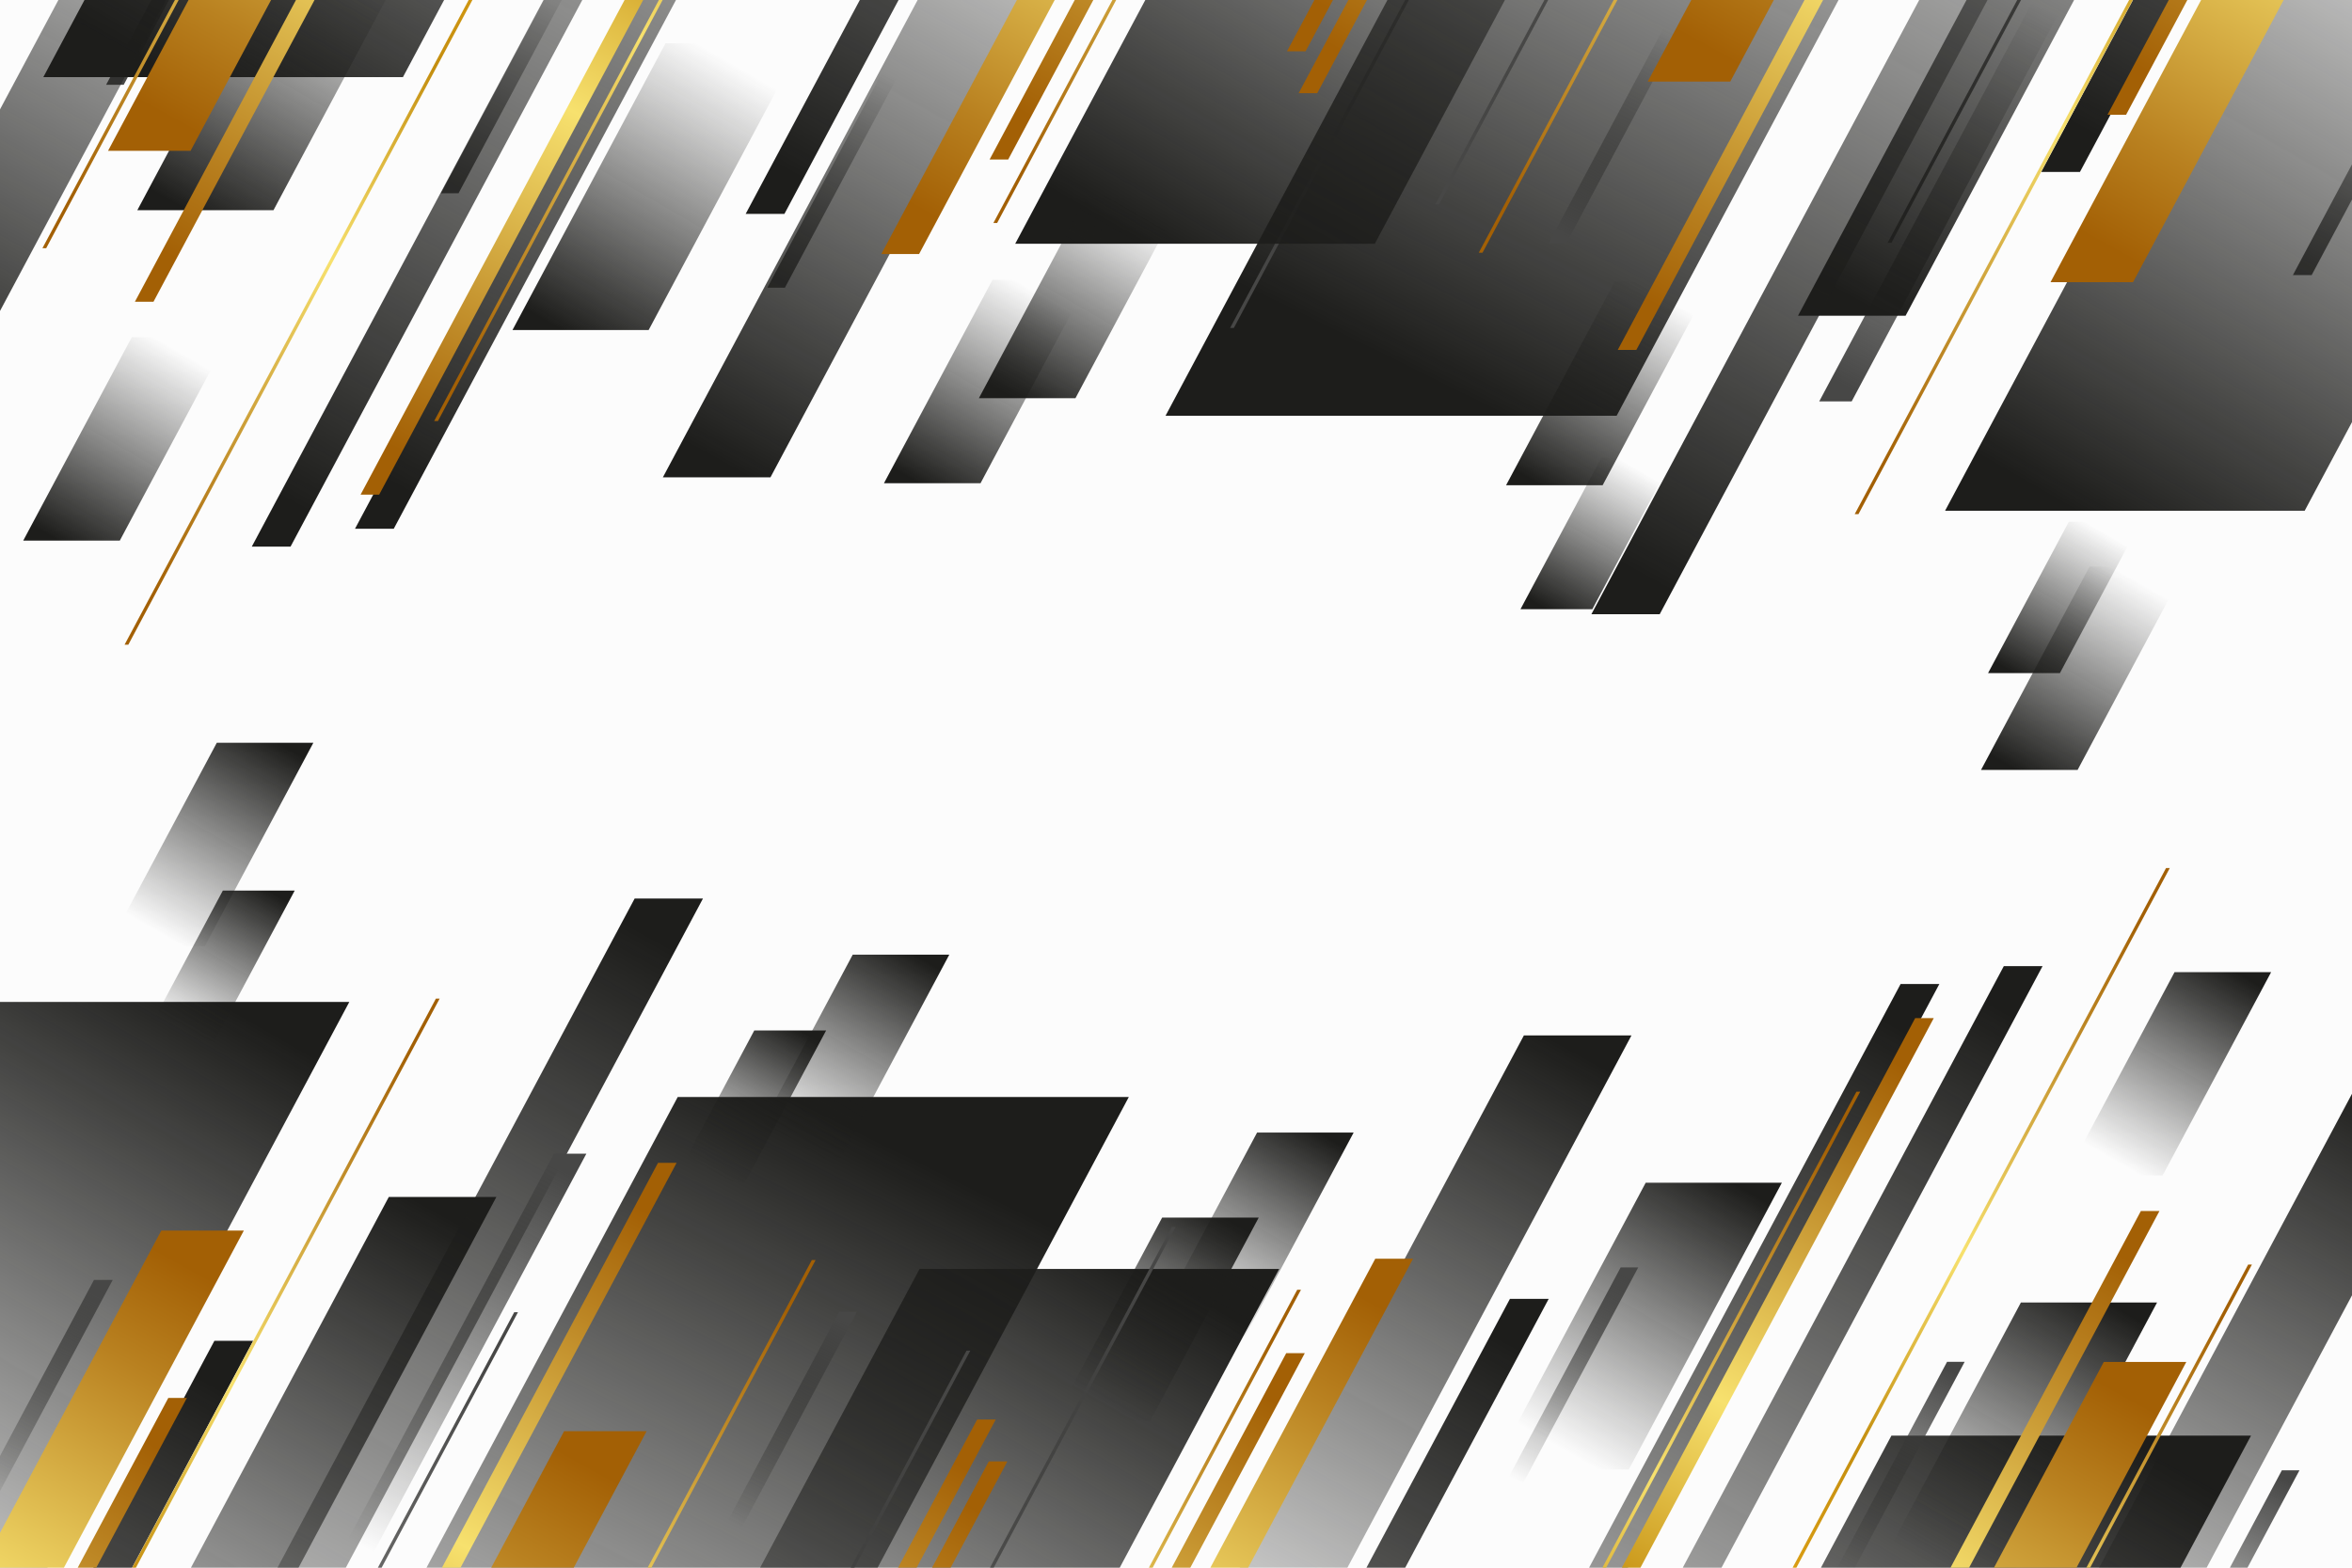 <?xml version="1.0" encoding="utf-8"?>
<!-- Generator: Adobe Illustrator 16.0.3, SVG Export Plug-In . SVG Version: 6.00 Build 0)  -->
<!DOCTYPE svg PUBLIC "-//W3C//DTD SVG 1.1//EN" "http://www.w3.org/Graphics/SVG/1.1/DTD/svg11.dtd">
<svg version="1.1" xmlns="http://www.w3.org/2000/svg" xmlns:xlink="http://www.w3.org/1999/xlink" x="0px" y="0px" width="750px"
	 height="500px" viewBox="0 0 750 500" enable-background="new 0 0 750 500" xml:space="preserve">
<g id="BACKGROUND_2">
	<g>
		<rect fill="#FCFCFC" width="750" height="500"/>
		<g>
			<defs>
				<rect id="SVGID_1_" width="750" height="500"/>
			</defs>
			<clipPath id="SVGID_2_">
				<use xlink:href="#SVGID_1_"  overflow="visible"/>
			</clipPath>
			<linearGradient id="SVGID_3_" gradientUnits="userSpaceOnUse" x1="276.2" y1="361.948" x2="138.838" y2="639.476">
				<stop  offset="0" style="stop-color:#1D1D1B"/>
				<stop  offset="1" style="stop-color:#1D1D1B;stop-opacity:0"/>
			</linearGradient>
			<polygon clip-path="url(#SVGID_2_)" fill="url(#SVGID_3_)" points="198.291,652.838 54.444,652.838 216.112,349.871 
				359.958,349.871 			"/>
			<linearGradient id="SVGID_4_" gradientUnits="userSpaceOnUse" x1="358.365" y1="400.204" x2="225.488" y2="630.637">
				<stop  offset="0" style="stop-color:#1D1D1B"/>
				<stop  offset="1" style="stop-color:#1D1D1B;stop-opacity:0"/>
			</linearGradient>
			<polygon clip-path="url(#SVGID_2_)" fill="url(#SVGID_4_)" points="279.02,646.243 164.351,646.243 293.227,404.728 
				407.896,404.728 			"/>
			<linearGradient id="SVGID_5_" gradientUnits="userSpaceOnUse" x1="61.856" y1="315.043" x2="-71.021" y2="545.476">
				<stop  offset="0" style="stop-color:#1D1D1B"/>
				<stop  offset="1" style="stop-color:#1D1D1B;stop-opacity:0"/>
			</linearGradient>
			<polygon clip-path="url(#SVGID_2_)" fill="url(#SVGID_5_)" points="-17.49,561.081 -132.159,561.081 -3.283,319.565 
				111.386,319.565 			"/>
			<linearGradient id="SVGID_6_" gradientUnits="userSpaceOnUse" x1="668.271" y1="453.357" x2="535.394" y2="683.79">
				<stop  offset="0" style="stop-color:#1D1D1B"/>
				<stop  offset="1" style="stop-color:#1D1D1B;stop-opacity:0"/>
			</linearGradient>
			<polygon clip-path="url(#SVGID_2_)" fill="url(#SVGID_6_)" points="588.925,699.396 474.256,699.396 603.132,457.88 
				717.801,457.88 			"/>
			<linearGradient id="SVGID_7_" gradientUnits="userSpaceOnUse" x1="549.445" y1="375.507" x2="499.131" y2="462.761">
				<stop  offset="0" style="stop-color:#1D1D1B"/>
				<stop  offset="1" style="stop-color:#1D1D1B;stop-opacity:0"/>
			</linearGradient>
			<polygon clip-path="url(#SVGID_2_)" fill="url(#SVGID_7_)" points="519.4,468.67 475.98,468.67 524.779,377.22 568.199,377.22 
							"/>
			<linearGradient id="SVGID_8_" gradientUnits="userSpaceOnUse" x1="418.349" y1="360.002" x2="382.664" y2="421.885">
				<stop  offset="0" style="stop-color:#1D1D1B"/>
				<stop  offset="1" style="stop-color:#1D1D1B;stop-opacity:0"/>
			</linearGradient>
			<polygon clip-path="url(#SVGID_2_)" fill="url(#SVGID_8_)" points="397.04,426.076 366.246,426.076 400.855,361.217 
				431.65,361.217 			"/>
			<linearGradient id="SVGID_9_" gradientUnits="userSpaceOnUse" x1="388.08" y1="387.118" x2="352.396" y2="449.001">
				<stop  offset="0" style="stop-color:#1D1D1B"/>
				<stop  offset="1" style="stop-color:#1D1D1B;stop-opacity:0"/>
			</linearGradient>
			<polygon clip-path="url(#SVGID_2_)" fill="url(#SVGID_9_)" points="366.771,453.192 335.978,453.192 370.587,388.333 
				401.382,388.333 			"/>
			<linearGradient id="SVGID_10_" gradientUnits="userSpaceOnUse" x1="368.033" y1="408.382" x2="195.93" y2="720.319">
				<stop  offset="0" style="stop-color:#474746"/>
				<stop  offset="0.787" style="stop-color:#272725;stop-opacity:0.213"/>
				<stop  offset="1" style="stop-color:#1D1D1B;stop-opacity:0"/>
			</linearGradient>
			<polygon clip-path="url(#SVGID_2_)" fill="url(#SVGID_10_)" points="187.823,741.854 186.623,741.854 373.651,391.359 
				374.852,391.359 			"/>
			<linearGradient id="SVGID_11_" gradientUnits="userSpaceOnUse" x1="158.348" y1="435.551" x2="-13.756" y2="747.488">
				<stop  offset="0" style="stop-color:#474746"/>
				<stop  offset="0.787" style="stop-color:#272725;stop-opacity:0.213"/>
				<stop  offset="1" style="stop-color:#1D1D1B;stop-opacity:0"/>
			</linearGradient>
			<polygon clip-path="url(#SVGID_2_)" fill="url(#SVGID_11_)" points="-21.862,769.022 -23.062,769.022 163.967,418.528 
				165.166,418.528 			"/>
			<linearGradient id="SVGID_12_" gradientUnits="userSpaceOnUse" x1="302.584" y1="447.806" x2="130.481" y2="759.743">
				<stop  offset="0" style="stop-color:#474746"/>
				<stop  offset="0.787" style="stop-color:#272725;stop-opacity:0.213"/>
				<stop  offset="1" style="stop-color:#1D1D1B;stop-opacity:0"/>
			</linearGradient>
			<polygon clip-path="url(#SVGID_2_)" fill="url(#SVGID_12_)" points="122.373,781.276 121.174,781.276 308.202,430.782 
				309.401,430.782 			"/>
			<linearGradient id="SVGID_13_" gradientUnits="userSpaceOnUse" x1="289.412" y1="303.262" x2="253.728" y2="365.145">
				<stop  offset="0" style="stop-color:#1D1D1B"/>
				<stop  offset="1" style="stop-color:#1D1D1B;stop-opacity:0"/>
			</linearGradient>
			<polygon clip-path="url(#SVGID_2_)" fill="url(#SVGID_13_)" points="268.104,369.336 237.309,369.336 271.918,304.477 
				302.713,304.477 			"/>
			<linearGradient id="SVGID_14_" gradientUnits="userSpaceOnUse" x1="86.617" y1="235.694" x2="50.933" y2="297.577">
				<stop  offset="0" style="stop-color:#1D1D1B"/>
				<stop  offset="1" style="stop-color:#1D1D1B;stop-opacity:0"/>
			</linearGradient>
			<polygon clip-path="url(#SVGID_2_)" fill="url(#SVGID_14_)" points="65.309,301.769 34.515,301.769 69.124,236.909 
				99.919,236.909 			"/>
			<linearGradient id="SVGID_15_" gradientUnits="userSpaceOnUse" x1="710.909" y1="308.844" x2="675.225" y2="370.727">
				<stop  offset="0" style="stop-color:#1D1D1B"/>
				<stop  offset="1" style="stop-color:#1D1D1B;stop-opacity:0"/>
			</linearGradient>
			<polygon clip-path="url(#SVGID_2_)" fill="url(#SVGID_15_)" points="689.6,374.918 658.805,374.918 693.415,310.059 
				724.21,310.059 			"/>
			<linearGradient id="SVGID_16_" gradientUnits="userSpaceOnUse" x1="253.542" y1="327.748" x2="226.988" y2="373.798">
				<stop  offset="0" style="stop-color:#1D1D1B"/>
				<stop  offset="1" style="stop-color:#1D1D1B;stop-opacity:0"/>
			</linearGradient>
			<polygon clip-path="url(#SVGID_2_)" fill="url(#SVGID_16_)" points="237.686,376.917 214.771,376.917 240.525,328.652 
				263.44,328.652 			"/>
			<linearGradient id="SVGID_17_" gradientUnits="userSpaceOnUse" x1="84.074" y1="283.146" x2="57.52" y2="329.195">
				<stop  offset="0" style="stop-color:#1D1D1B"/>
				<stop  offset="1" style="stop-color:#1D1D1B;stop-opacity:0"/>
			</linearGradient>
			<polygon clip-path="url(#SVGID_2_)" fill="url(#SVGID_17_)" points="68.218,332.313 45.302,332.313 71.057,284.049 
				93.972,284.049 			"/>
			<linearGradient id="SVGID_18_" gradientUnits="userSpaceOnUse" x1="669.081" y1="413.715" x2="618.767" y2="500.969">
				<stop  offset="0" style="stop-color:#1D1D1B"/>
				<stop  offset="1" style="stop-color:#1D1D1B;stop-opacity:0"/>
			</linearGradient>
			<polygon clip-path="url(#SVGID_2_)" fill="url(#SVGID_18_)" points="639.037,506.878 595.617,506.878 644.416,415.428 
				687.836,415.428 			"/>
			<linearGradient id="SVGID_19_" gradientUnits="userSpaceOnUse" x1="502.356" y1="335.531" x2="376.768" y2="563.161">
				<stop  offset="0" style="stop-color:#1D1D1B"/>
				<stop  offset="1" style="stop-color:#1D1D1B;stop-opacity:0"/>
			</linearGradient>
			<polygon clip-path="url(#SVGID_2_)" fill="url(#SVGID_19_)" points="391.369,571.75 357.063,571.75 485.938,330.234 
				520.245,330.234 			"/>
			<linearGradient id="SVGID_20_" gradientUnits="userSpaceOnUse" x1="768.218" y1="350.772" x2="642.629" y2="578.401">
				<stop  offset="0" style="stop-color:#1D1D1B"/>
				<stop  offset="1" style="stop-color:#1D1D1B;stop-opacity:0"/>
			</linearGradient>
			<polygon clip-path="url(#SVGID_2_)" fill="url(#SVGID_20_)" points="657.23,586.99 622.924,586.99 751.8,345.475 
				786.106,345.475 			"/>
			<linearGradient id="SVGID_21_" gradientUnits="userSpaceOnUse" x1="140.394" y1="387.065" x2="14.805" y2="614.694">
				<stop  offset="0" style="stop-color:#1D1D1B"/>
				<stop  offset="1" style="stop-color:#1D1D1B;stop-opacity:0"/>
			</linearGradient>
			<polygon clip-path="url(#SVGID_2_)" fill="url(#SVGID_21_)" points="29.406,623.283 -4.9,623.283 123.975,381.768 
				158.282,381.768 			"/>
			<linearGradient id="SVGID_22_" gradientUnits="userSpaceOnUse" x1="209.232" y1="299.647" x2="32.827" y2="619.382">
				<stop  offset="0" style="stop-color:#1D1D1B"/>
				<stop  offset="1" style="stop-color:#1D1D1B;stop-opacity:0"/>
			</linearGradient>
			<polygon clip-path="url(#SVGID_2_)" fill="url(#SVGID_22_)" points="37.133,637.073 15.347,637.073 202.375,286.579 
				224.161,286.579 			"/>
			<linearGradient id="SVGID_23_" gradientUnits="userSpaceOnUse" x1="177.72" y1="372.481" x2="115.744" y2="493.433">
				<stop  offset="0" style="stop-color:#474746"/>
				<stop  offset="0.787" style="stop-color:#272725;stop-opacity:0.213"/>
				<stop  offset="1" style="stop-color:#1D1D1B;stop-opacity:0"/>
			</linearGradient>
			<polygon clip-path="url(#SVGID_2_)" fill="url(#SVGID_23_)" points="98.134,534.453 87.785,534.453 176.63,367.956 
				186.979,367.956 			"/>
			<linearGradient id="SVGID_24_" gradientUnits="userSpaceOnUse" x1="30.591" y1="410.837" x2="-5.214" y2="480.714">
				<stop  offset="0" style="stop-color:#474746"/>
				<stop  offset="0.787" style="stop-color:#272725;stop-opacity:0.213"/>
				<stop  offset="1" style="stop-color:#1D1D1B;stop-opacity:0"/>
			</linearGradient>
			<polygon clip-path="url(#SVGID_2_)" fill="url(#SVGID_24_)" points="-15.387,504.414 -21.366,504.414 29.962,408.224 
				35.941,408.224 			"/>
			<linearGradient id="SVGID_25_" gradientUnits="userSpaceOnUse" x1="268.218" y1="420.833" x2="234.602" y2="486.438">
				<stop  offset="0" style="stop-color:#474746"/>
				<stop  offset="0.787" style="stop-color:#272725;stop-opacity:0.213"/>
				<stop  offset="1" style="stop-color:#1D1D1B;stop-opacity:0"/>
			</linearGradient>
			<polygon clip-path="url(#SVGID_2_)" fill="url(#SVGID_25_)" points="225.051,508.688 219.437,508.688 267.627,418.379 
				273.24,418.379 			"/>
			<linearGradient id="SVGID_26_" gradientUnits="userSpaceOnUse" x1="517.385" y1="406.671" x2="483.769" y2="472.275">
				<stop  offset="0" style="stop-color:#474746"/>
				<stop  offset="0.787" style="stop-color:#272725;stop-opacity:0.213"/>
				<stop  offset="1" style="stop-color:#1D1D1B;stop-opacity:0"/>
			</linearGradient>
			<polygon clip-path="url(#SVGID_2_)" fill="url(#SVGID_26_)" points="474.218,494.525 468.604,494.525 516.794,404.217 
				522.407,404.217 			"/>
			<linearGradient id="SVGID_27_" gradientUnits="userSpaceOnUse" x1="621.464" y1="436.792" x2="587.848" y2="502.396">
				<stop  offset="0" style="stop-color:#474746"/>
				<stop  offset="0.787" style="stop-color:#272725;stop-opacity:0.213"/>
				<stop  offset="1" style="stop-color:#1D1D1B;stop-opacity:0"/>
			</linearGradient>
			<polygon clip-path="url(#SVGID_2_)" fill="url(#SVGID_27_)" points="578.298,524.646 572.684,524.646 620.874,434.338 
				626.487,434.338 			"/>
			<linearGradient id="SVGID_28_" gradientUnits="userSpaceOnUse" x1="728.227" y1="471.386" x2="694.612" y2="536.99">
				<stop  offset="0" style="stop-color:#474746"/>
				<stop  offset="0.787" style="stop-color:#272725;stop-opacity:0.213"/>
				<stop  offset="1" style="stop-color:#1D1D1B;stop-opacity:0"/>
			</linearGradient>
			<polygon clip-path="url(#SVGID_2_)" fill="url(#SVGID_28_)" points="685.062,559.239 679.447,559.239 727.638,468.932 
				733.251,468.932 			"/>
			<linearGradient id="SVGID_29_" gradientUnits="userSpaceOnUse" x1="482.628" y1="429.142" x2="308.192" y2="745.307">
				<stop  offset="0" style="stop-color:#1D1D1B"/>
				<stop  offset="1" style="stop-color:#1D1D1B;stop-opacity:0"/>
			</linearGradient>
			<polygon clip-path="url(#SVGID_2_)" fill="url(#SVGID_29_)" points="306.814,764.757 294.454,764.757 481.482,414.263 
				493.843,414.263 			"/>
			<linearGradient id="SVGID_30_" gradientUnits="userSpaceOnUse" x1="640.113" y1="323.022" x2="465.678" y2="639.187">
				<stop  offset="0" style="stop-color:#1D1D1B"/>
				<stop  offset="1" style="stop-color:#1D1D1B;stop-opacity:0"/>
			</linearGradient>
			<polygon clip-path="url(#SVGID_2_)" fill="url(#SVGID_30_)" points="464.299,658.638 451.939,658.638 638.968,308.144 
				651.327,308.144 			"/>
			<linearGradient id="SVGID_31_" gradientUnits="userSpaceOnUse" x1="607.202" y1="328.719" x2="432.766" y2="644.884">
				<stop  offset="0" style="stop-color:#1D1D1B"/>
				<stop  offset="1" style="stop-color:#1D1D1B;stop-opacity:0"/>
			</linearGradient>
			<polygon clip-path="url(#SVGID_2_)" fill="url(#SVGID_31_)" points="431.388,664.334 419.027,664.334 606.057,313.84 
				618.416,313.84 			"/>
			<linearGradient id="SVGID_32_" gradientUnits="userSpaceOnUse" x1="69.512" y1="442.517" x2="-104.924" y2="758.681">
				<stop  offset="0" style="stop-color:#1D1D1B"/>
				<stop  offset="1" style="stop-color:#1D1D1B;stop-opacity:0"/>
			</linearGradient>
			<polygon clip-path="url(#SVGID_2_)" fill="url(#SVGID_32_)" points="-106.302,778.132 -118.661,778.132 68.367,427.638 
				80.727,427.638 			"/>
			<linearGradient id="SVGID_33_" gradientUnits="userSpaceOnUse" x1="607.96" y1="340.826" x2="434.869" y2="654.553">
				<stop  offset="0" style="stop-color:#A36005"/>
				<stop  offset="0.097" style="stop-color:#B98120"/>
				<stop  offset="0.311" style="stop-color:#F0D665"/>
				<stop  offset="0.339" style="stop-color:#F7E16E"/>
				<stop  offset="0.428" style="stop-color:#E1BD45"/>
				<stop  offset="0.535" style="stop-color:#C48E0F"/>
				<stop  offset="0.761" style="stop-color:#EAA918"/>
				<stop  offset="0.783" style="stop-color:#EBAC1C"/>
				<stop  offset="0.807" style="stop-color:#EDB62A"/>
				<stop  offset="0.833" style="stop-color:#F1C640"/>
				<stop  offset="0.859" style="stop-color:#F7DD5F"/>
				<stop  offset="0.885" style="stop-color:#FEFA86"/>
				<stop  offset="0.889" style="stop-color:#FFFF8D"/>
				<stop  offset="0.908" style="stop-color:#F3EE80"/>
				<stop  offset="0.946" style="stop-color:#D3C15E"/>
				<stop  offset="0.999" style="stop-color:#A17928"/>
				<stop  offset="1" style="stop-color:#A07827"/>
			</linearGradient>
			<polygon clip-path="url(#SVGID_2_)" fill="url(#SVGID_33_)" points="429.611,675.205 423.687,675.205 610.715,324.711 
				616.64,324.711 			"/>
			<linearGradient id="SVGID_34_" gradientUnits="userSpaceOnUse" x1="679.927" y1="402.346" x2="506.836" y2="716.073">
				<stop  offset="0" style="stop-color:#A36005"/>
				<stop  offset="0.097" style="stop-color:#B98120"/>
				<stop  offset="0.311" style="stop-color:#F0D665"/>
				<stop  offset="0.339" style="stop-color:#F7E16E"/>
				<stop  offset="0.428" style="stop-color:#E1BD45"/>
				<stop  offset="0.535" style="stop-color:#C48E0F"/>
				<stop  offset="0.761" style="stop-color:#EAA918"/>
				<stop  offset="0.783" style="stop-color:#EBAC1C"/>
				<stop  offset="0.807" style="stop-color:#EDB62A"/>
				<stop  offset="0.833" style="stop-color:#F1C640"/>
				<stop  offset="0.859" style="stop-color:#F7DD5F"/>
				<stop  offset="0.885" style="stop-color:#FEFA86"/>
				<stop  offset="0.889" style="stop-color:#FFFF8D"/>
				<stop  offset="0.908" style="stop-color:#F3EE80"/>
				<stop  offset="0.946" style="stop-color:#D3C15E"/>
				<stop  offset="0.999" style="stop-color:#A17928"/>
				<stop  offset="1" style="stop-color:#A07827"/>
			</linearGradient>
			<polygon clip-path="url(#SVGID_2_)" fill="url(#SVGID_34_)" points="501.577,736.725 495.653,736.725 682.682,386.23 
				688.605,386.23 			"/>
			<linearGradient id="SVGID_35_" gradientUnits="userSpaceOnUse" x1="308.833" y1="468.864" x2="135.742" y2="782.591">
				<stop  offset="0" style="stop-color:#A36005"/>
				<stop  offset="0.097" style="stop-color:#B98120"/>
				<stop  offset="0.311" style="stop-color:#F0D665"/>
				<stop  offset="0.339" style="stop-color:#F7E16E"/>
				<stop  offset="0.428" style="stop-color:#E1BD45"/>
				<stop  offset="0.535" style="stop-color:#C48E0F"/>
				<stop  offset="0.761" style="stop-color:#EAA918"/>
				<stop  offset="0.783" style="stop-color:#EBAC1C"/>
				<stop  offset="0.807" style="stop-color:#EDB62A"/>
				<stop  offset="0.833" style="stop-color:#F1C640"/>
				<stop  offset="0.859" style="stop-color:#F7DD5F"/>
				<stop  offset="0.885" style="stop-color:#FEFA86"/>
				<stop  offset="0.889" style="stop-color:#FFFF8D"/>
				<stop  offset="0.908" style="stop-color:#F3EE80"/>
				<stop  offset="0.946" style="stop-color:#D3C15E"/>
				<stop  offset="0.999" style="stop-color:#A17928"/>
				<stop  offset="1" style="stop-color:#A07827"/>
			</linearGradient>
			<polygon clip-path="url(#SVGID_2_)" fill="url(#SVGID_35_)" points="130.483,803.243 124.559,803.243 311.587,452.749 
				317.512,452.749 			"/>
			<linearGradient id="SVGID_36_" gradientUnits="userSpaceOnUse" x1="312.543" y1="482.225" x2="139.452" y2="795.952">
				<stop  offset="0" style="stop-color:#A36005"/>
				<stop  offset="0.097" style="stop-color:#B98120"/>
				<stop  offset="0.311" style="stop-color:#F0D665"/>
				<stop  offset="0.339" style="stop-color:#F7E16E"/>
				<stop  offset="0.428" style="stop-color:#E1BD45"/>
				<stop  offset="0.535" style="stop-color:#C48E0F"/>
				<stop  offset="0.761" style="stop-color:#EAA918"/>
				<stop  offset="0.783" style="stop-color:#EBAC1C"/>
				<stop  offset="0.807" style="stop-color:#EDB62A"/>
				<stop  offset="0.833" style="stop-color:#F1C640"/>
				<stop  offset="0.859" style="stop-color:#F7DD5F"/>
				<stop  offset="0.885" style="stop-color:#FEFA86"/>
				<stop  offset="0.889" style="stop-color:#FFFF8D"/>
				<stop  offset="0.908" style="stop-color:#F3EE80"/>
				<stop  offset="0.946" style="stop-color:#D3C15E"/>
				<stop  offset="0.999" style="stop-color:#A17928"/>
				<stop  offset="1" style="stop-color:#A07827"/>
			</linearGradient>
			<polygon clip-path="url(#SVGID_2_)" fill="url(#SVGID_36_)" points="134.194,816.604 128.27,816.604 315.299,466.109 
				321.223,466.109 			"/>
			<linearGradient id="SVGID_37_" gradientUnits="userSpaceOnUse" x1="207.077" y1="386.985" x2="33.986" y2="700.712">
				<stop  offset="0" style="stop-color:#A36005"/>
				<stop  offset="0.097" style="stop-color:#B98120"/>
				<stop  offset="0.311" style="stop-color:#F0D665"/>
				<stop  offset="0.339" style="stop-color:#F7E16E"/>
				<stop  offset="0.428" style="stop-color:#E1BD45"/>
				<stop  offset="0.535" style="stop-color:#C48E0F"/>
				<stop  offset="0.761" style="stop-color:#EAA918"/>
				<stop  offset="0.783" style="stop-color:#EBAC1C"/>
				<stop  offset="0.807" style="stop-color:#EDB62A"/>
				<stop  offset="0.833" style="stop-color:#F1C640"/>
				<stop  offset="0.859" style="stop-color:#F7DD5F"/>
				<stop  offset="0.885" style="stop-color:#FEFA86"/>
				<stop  offset="0.889" style="stop-color:#FFFF8D"/>
				<stop  offset="0.908" style="stop-color:#F3EE80"/>
				<stop  offset="0.946" style="stop-color:#D3C15E"/>
				<stop  offset="0.999" style="stop-color:#A17928"/>
				<stop  offset="1" style="stop-color:#A07827"/>
			</linearGradient>
			<polygon clip-path="url(#SVGID_2_)" fill="url(#SVGID_37_)" points="28.728,721.364 22.804,721.364 209.832,370.87 
				215.756,370.87 			"/>
			<linearGradient id="SVGID_38_" gradientUnits="userSpaceOnUse" x1="253.255" y1="418.906" x2="81.151" y2="730.844">
				<stop  offset="0" style="stop-color:#A36005"/>
				<stop  offset="0.097" style="stop-color:#B98120"/>
				<stop  offset="0.311" style="stop-color:#F0D665"/>
				<stop  offset="0.339" style="stop-color:#F7E16E"/>
				<stop  offset="0.428" style="stop-color:#E1BD45"/>
				<stop  offset="0.535" style="stop-color:#C48E0F"/>
				<stop  offset="0.761" style="stop-color:#EAA918"/>
				<stop  offset="0.783" style="stop-color:#EBAC1C"/>
				<stop  offset="0.807" style="stop-color:#EDB62A"/>
				<stop  offset="0.833" style="stop-color:#F1C640"/>
				<stop  offset="0.859" style="stop-color:#F7DD5F"/>
				<stop  offset="0.885" style="stop-color:#FEFA86"/>
				<stop  offset="0.889" style="stop-color:#FFFF8D"/>
				<stop  offset="0.908" style="stop-color:#F3EE80"/>
				<stop  offset="0.946" style="stop-color:#D3C15E"/>
				<stop  offset="0.999" style="stop-color:#A17928"/>
				<stop  offset="1" style="stop-color:#A07827"/>
			</linearGradient>
			<polygon clip-path="url(#SVGID_2_)" fill="url(#SVGID_38_)" points="73.045,752.377 71.845,752.377 258.873,401.883 
				260.073,401.883 			"/>
			<linearGradient id="SVGID_39_" gradientUnits="userSpaceOnUse" x1="133.383" y1="335.517" x2="-38.721" y2="647.454">
				<stop  offset="0" style="stop-color:#A36005"/>
				<stop  offset="0.097" style="stop-color:#B98120"/>
				<stop  offset="0.311" style="stop-color:#F0D665"/>
				<stop  offset="0.339" style="stop-color:#F7E16E"/>
				<stop  offset="0.428" style="stop-color:#E1BD45"/>
				<stop  offset="0.535" style="stop-color:#C48E0F"/>
				<stop  offset="0.761" style="stop-color:#EAA918"/>
				<stop  offset="0.783" style="stop-color:#EBAC1C"/>
				<stop  offset="0.807" style="stop-color:#EDB62A"/>
				<stop  offset="0.833" style="stop-color:#F1C640"/>
				<stop  offset="0.859" style="stop-color:#F7DD5F"/>
				<stop  offset="0.885" style="stop-color:#FEFA86"/>
				<stop  offset="0.889" style="stop-color:#FFFF8D"/>
				<stop  offset="0.908" style="stop-color:#F3EE80"/>
				<stop  offset="0.946" style="stop-color:#D3C15E"/>
				<stop  offset="0.999" style="stop-color:#A17928"/>
				<stop  offset="1" style="stop-color:#A07827"/>
			</linearGradient>
			<polygon clip-path="url(#SVGID_2_)" fill="url(#SVGID_39_)" points="-46.828,668.987 -48.028,668.987 139,318.493 140.2,318.493 
							"/>
			<linearGradient id="SVGID_40_" gradientUnits="userSpaceOnUse" x1="685.082" y1="293.879" x2="512.979" y2="605.816">
				<stop  offset="0" style="stop-color:#A36005"/>
				<stop  offset="0.097" style="stop-color:#B98120"/>
				<stop  offset="0.311" style="stop-color:#F0D665"/>
				<stop  offset="0.339" style="stop-color:#F7E16E"/>
				<stop  offset="0.428" style="stop-color:#E1BD45"/>
				<stop  offset="0.535" style="stop-color:#C48E0F"/>
				<stop  offset="0.761" style="stop-color:#EAA918"/>
				<stop  offset="0.783" style="stop-color:#EBAC1C"/>
				<stop  offset="0.807" style="stop-color:#EDB62A"/>
				<stop  offset="0.833" style="stop-color:#F1C640"/>
				<stop  offset="0.859" style="stop-color:#F7DD5F"/>
				<stop  offset="0.885" style="stop-color:#FEFA86"/>
				<stop  offset="0.889" style="stop-color:#FFFF8D"/>
				<stop  offset="0.908" style="stop-color:#F3EE80"/>
				<stop  offset="0.946" style="stop-color:#D3C15E"/>
				<stop  offset="0.999" style="stop-color:#A17928"/>
				<stop  offset="1" style="stop-color:#A07827"/>
			</linearGradient>
			<polygon clip-path="url(#SVGID_2_)" fill="url(#SVGID_40_)" points="504.872,627.35 503.672,627.35 690.701,276.855 
				691.9,276.855 			"/>
			<linearGradient id="SVGID_41_" gradientUnits="userSpaceOnUse" x1="408.034" y1="428.383" x2="235.931" y2="740.32">
				<stop  offset="0" style="stop-color:#A36005"/>
				<stop  offset="0.097" style="stop-color:#B98120"/>
				<stop  offset="0.311" style="stop-color:#F0D665"/>
				<stop  offset="0.339" style="stop-color:#F7E16E"/>
				<stop  offset="0.428" style="stop-color:#E1BD45"/>
				<stop  offset="0.535" style="stop-color:#C48E0F"/>
				<stop  offset="0.761" style="stop-color:#EAA918"/>
				<stop  offset="0.783" style="stop-color:#EBAC1C"/>
				<stop  offset="0.807" style="stop-color:#EDB62A"/>
				<stop  offset="0.833" style="stop-color:#F1C640"/>
				<stop  offset="0.859" style="stop-color:#F7DD5F"/>
				<stop  offset="0.885" style="stop-color:#FEFA86"/>
				<stop  offset="0.889" style="stop-color:#FFFF8D"/>
				<stop  offset="0.908" style="stop-color:#F3EE80"/>
				<stop  offset="0.946" style="stop-color:#D3C15E"/>
				<stop  offset="0.999" style="stop-color:#A17928"/>
				<stop  offset="1" style="stop-color:#A07827"/>
			</linearGradient>
			<polygon clip-path="url(#SVGID_2_)" fill="url(#SVGID_41_)" points="227.823,761.854 226.623,761.854 413.651,411.359 
				414.852,411.359 			"/>
			<linearGradient id="SVGID_42_" gradientUnits="userSpaceOnUse" x1="586.359" y1="365.208" x2="414.256" y2="677.146">
				<stop  offset="0" style="stop-color:#A36005"/>
				<stop  offset="0.097" style="stop-color:#B98120"/>
				<stop  offset="0.311" style="stop-color:#F0D665"/>
				<stop  offset="0.339" style="stop-color:#F7E16E"/>
				<stop  offset="0.428" style="stop-color:#E1BD45"/>
				<stop  offset="0.535" style="stop-color:#C48E0F"/>
				<stop  offset="0.761" style="stop-color:#EAA918"/>
				<stop  offset="0.783" style="stop-color:#EBAC1C"/>
				<stop  offset="0.807" style="stop-color:#EDB62A"/>
				<stop  offset="0.833" style="stop-color:#F1C640"/>
				<stop  offset="0.859" style="stop-color:#F7DD5F"/>
				<stop  offset="0.885" style="stop-color:#FEFA86"/>
				<stop  offset="0.889" style="stop-color:#FFFF8D"/>
				<stop  offset="0.908" style="stop-color:#F3EE80"/>
				<stop  offset="0.946" style="stop-color:#D3C15E"/>
				<stop  offset="0.999" style="stop-color:#A17928"/>
				<stop  offset="1" style="stop-color:#A07827"/>
			</linearGradient>
			<polygon clip-path="url(#SVGID_2_)" fill="url(#SVGID_42_)" points="406.148,698.679 404.948,698.679 591.977,348.185 
				593.177,348.185 			"/>
			<linearGradient id="SVGID_43_" gradientUnits="userSpaceOnUse" x1="711.273" y1="420.342" x2="539.17" y2="732.279">
				<stop  offset="0" style="stop-color:#A36005"/>
				<stop  offset="0.097" style="stop-color:#B98120"/>
				<stop  offset="0.311" style="stop-color:#F0D665"/>
				<stop  offset="0.339" style="stop-color:#F7E16E"/>
				<stop  offset="0.428" style="stop-color:#E1BD45"/>
				<stop  offset="0.535" style="stop-color:#C48E0F"/>
				<stop  offset="0.761" style="stop-color:#EAA918"/>
				<stop  offset="0.783" style="stop-color:#EBAC1C"/>
				<stop  offset="0.807" style="stop-color:#EDB62A"/>
				<stop  offset="0.833" style="stop-color:#F1C640"/>
				<stop  offset="0.859" style="stop-color:#F7DD5F"/>
				<stop  offset="0.885" style="stop-color:#FEFA86"/>
				<stop  offset="0.889" style="stop-color:#FFFF8D"/>
				<stop  offset="0.908" style="stop-color:#F3EE80"/>
				<stop  offset="0.946" style="stop-color:#D3C15E"/>
				<stop  offset="0.999" style="stop-color:#A17928"/>
				<stop  offset="1" style="stop-color:#A07827"/>
			</linearGradient>
			<polygon clip-path="url(#SVGID_2_)" fill="url(#SVGID_43_)" points="531.062,753.813 529.862,753.813 716.891,403.318 
				718.09,403.318 			"/>
			<linearGradient id="SVGID_44_" gradientUnits="userSpaceOnUse" x1="50.909" y1="461.983" x2="-122.182" y2="775.711">
				<stop  offset="0" style="stop-color:#A36005"/>
				<stop  offset="0.097" style="stop-color:#B98120"/>
				<stop  offset="0.311" style="stop-color:#F0D665"/>
				<stop  offset="0.339" style="stop-color:#F7E16E"/>
				<stop  offset="0.428" style="stop-color:#E1BD45"/>
				<stop  offset="0.535" style="stop-color:#C48E0F"/>
				<stop  offset="0.761" style="stop-color:#EAA918"/>
				<stop  offset="0.783" style="stop-color:#EBAC1C"/>
				<stop  offset="0.807" style="stop-color:#EDB62A"/>
				<stop  offset="0.833" style="stop-color:#F1C640"/>
				<stop  offset="0.859" style="stop-color:#F7DD5F"/>
				<stop  offset="0.885" style="stop-color:#FEFA86"/>
				<stop  offset="0.889" style="stop-color:#FFFF8D"/>
				<stop  offset="0.908" style="stop-color:#F3EE80"/>
				<stop  offset="0.946" style="stop-color:#D3C15E"/>
				<stop  offset="0.999" style="stop-color:#A17928"/>
				<stop  offset="1" style="stop-color:#A07827"/>
			</linearGradient>
			<polygon clip-path="url(#SVGID_2_)" fill="url(#SVGID_44_)" points="-127.44,796.362 -133.365,796.362 53.663,445.868 
				59.588,445.868 			"/>
			<linearGradient id="SVGID_45_" gradientUnits="userSpaceOnUse" x1="407.389" y1="447.699" x2="234.298" y2="761.427">
				<stop  offset="0" style="stop-color:#A36005"/>
				<stop  offset="0.097" style="stop-color:#B98120"/>
				<stop  offset="0.311" style="stop-color:#F0D665"/>
				<stop  offset="0.339" style="stop-color:#F7E16E"/>
				<stop  offset="0.428" style="stop-color:#E1BD45"/>
				<stop  offset="0.535" style="stop-color:#C48E0F"/>
				<stop  offset="0.761" style="stop-color:#EAA918"/>
				<stop  offset="0.783" style="stop-color:#EBAC1C"/>
				<stop  offset="0.807" style="stop-color:#EDB62A"/>
				<stop  offset="0.833" style="stop-color:#F1C640"/>
				<stop  offset="0.859" style="stop-color:#F7DD5F"/>
				<stop  offset="0.885" style="stop-color:#FEFA86"/>
				<stop  offset="0.889" style="stop-color:#FFFF8D"/>
				<stop  offset="0.908" style="stop-color:#F3EE80"/>
				<stop  offset="0.946" style="stop-color:#D3C15E"/>
				<stop  offset="0.999" style="stop-color:#A17928"/>
				<stop  offset="1" style="stop-color:#A07827"/>
			</linearGradient>
			<polygon clip-path="url(#SVGID_2_)" fill="url(#SVGID_45_)" points="229.04,782.078 223.115,782.078 410.144,431.584 
				416.068,431.584 			"/>
			<linearGradient id="SVGID_46_" gradientUnits="userSpaceOnUse" x1="439.496" y1="416.396" x2="265.126" y2="732.441">
				<stop  offset="0" style="stop-color:#A36005"/>
				<stop  offset="0.097" style="stop-color:#B98120"/>
				<stop  offset="0.311" style="stop-color:#F0D665"/>
				<stop  offset="0.339" style="stop-color:#F7E16E"/>
				<stop  offset="0.428" style="stop-color:#E1BD45"/>
				<stop  offset="0.535" style="stop-color:#C48E0F"/>
				<stop  offset="0.761" style="stop-color:#EAA918"/>
				<stop  offset="0.783" style="stop-color:#EBAC1C"/>
				<stop  offset="0.807" style="stop-color:#EDB62A"/>
				<stop  offset="0.833" style="stop-color:#F1C640"/>
				<stop  offset="0.859" style="stop-color:#F7DD5F"/>
				<stop  offset="0.885" style="stop-color:#FEFA86"/>
				<stop  offset="0.889" style="stop-color:#FFFF8D"/>
				<stop  offset="0.908" style="stop-color:#F3EE80"/>
				<stop  offset="0.946" style="stop-color:#D3C15E"/>
				<stop  offset="0.999" style="stop-color:#A17928"/>
				<stop  offset="1" style="stop-color:#A07827"/>
			</linearGradient>
			<polygon clip-path="url(#SVGID_2_)" fill="url(#SVGID_46_)" points="263.559,751.95 251.513,751.95 438.541,401.456 
				450.587,401.456 			"/>
			<linearGradient id="SVGID_47_" gradientUnits="userSpaceOnUse" x1="61.043" y1="404.677" x2="-116.31" y2="726.129">
				<stop  offset="0" style="stop-color:#A36005"/>
				<stop  offset="0.097" style="stop-color:#B98120"/>
				<stop  offset="0.311" style="stop-color:#F0D665"/>
				<stop  offset="0.339" style="stop-color:#F7E16E"/>
				<stop  offset="0.428" style="stop-color:#E1BD45"/>
				<stop  offset="0.535" style="stop-color:#C48E0F"/>
				<stop  offset="0.761" style="stop-color:#EAA918"/>
				<stop  offset="0.783" style="stop-color:#EBAC1C"/>
				<stop  offset="0.807" style="stop-color:#EDB62A"/>
				<stop  offset="0.833" style="stop-color:#F1C640"/>
				<stop  offset="0.859" style="stop-color:#F7DD5F"/>
				<stop  offset="0.885" style="stop-color:#FEFA86"/>
				<stop  offset="0.889" style="stop-color:#FFFF8D"/>
				<stop  offset="0.908" style="stop-color:#F3EE80"/>
				<stop  offset="0.946" style="stop-color:#D3C15E"/>
				<stop  offset="0.999" style="stop-color:#A17928"/>
				<stop  offset="1" style="stop-color:#A07827"/>
			</linearGradient>
			<polygon clip-path="url(#SVGID_2_)" fill="url(#SVGID_47_)" points="-109.271,742.974 -135.59,742.974 51.439,392.479 
				77.757,392.479 			"/>
			<linearGradient id="SVGID_48_" gradientUnits="userSpaceOnUse" x1="189.482" y1="468.651" x2="12.13" y2="790.103">
				<stop  offset="0" style="stop-color:#A36005"/>
				<stop  offset="0.097" style="stop-color:#B98120"/>
				<stop  offset="0.311" style="stop-color:#F0D665"/>
				<stop  offset="0.339" style="stop-color:#F7E16E"/>
				<stop  offset="0.428" style="stop-color:#E1BD45"/>
				<stop  offset="0.535" style="stop-color:#C48E0F"/>
				<stop  offset="0.761" style="stop-color:#EAA918"/>
				<stop  offset="0.783" style="stop-color:#EBAC1C"/>
				<stop  offset="0.807" style="stop-color:#EDB62A"/>
				<stop  offset="0.833" style="stop-color:#F1C640"/>
				<stop  offset="0.859" style="stop-color:#F7DD5F"/>
				<stop  offset="0.885" style="stop-color:#FEFA86"/>
				<stop  offset="0.889" style="stop-color:#FFFF8D"/>
				<stop  offset="0.908" style="stop-color:#F3EE80"/>
				<stop  offset="0.946" style="stop-color:#D3C15E"/>
				<stop  offset="0.999" style="stop-color:#A17928"/>
				<stop  offset="1" style="stop-color:#A07827"/>
			</linearGradient>
			<polygon clip-path="url(#SVGID_2_)" fill="url(#SVGID_48_)" points="19.168,806.948 -7.149,806.948 179.879,456.454 
				206.196,456.454 			"/>
			<linearGradient id="SVGID_49_" gradientUnits="userSpaceOnUse" x1="680.45" y1="446.581" x2="503.097" y2="768.033">
				<stop  offset="0" style="stop-color:#A36005"/>
				<stop  offset="0.097" style="stop-color:#B98120"/>
				<stop  offset="0.311" style="stop-color:#F0D665"/>
				<stop  offset="0.339" style="stop-color:#F7E16E"/>
				<stop  offset="0.428" style="stop-color:#E1BD45"/>
				<stop  offset="0.535" style="stop-color:#C48E0F"/>
				<stop  offset="0.761" style="stop-color:#EAA918"/>
				<stop  offset="0.783" style="stop-color:#EBAC1C"/>
				<stop  offset="0.807" style="stop-color:#EDB62A"/>
				<stop  offset="0.833" style="stop-color:#F1C640"/>
				<stop  offset="0.859" style="stop-color:#F7DD5F"/>
				<stop  offset="0.885" style="stop-color:#FEFA86"/>
				<stop  offset="0.889" style="stop-color:#FFFF8D"/>
				<stop  offset="0.908" style="stop-color:#F3EE80"/>
				<stop  offset="0.946" style="stop-color:#D3C15E"/>
				<stop  offset="0.999" style="stop-color:#A17928"/>
				<stop  offset="1" style="stop-color:#A07827"/>
			</linearGradient>
			<polygon clip-path="url(#SVGID_2_)" fill="url(#SVGID_49_)" points="510.136,784.878 483.818,784.878 670.847,434.384 
				697.164,434.384 			"/>
			
				<linearGradient id="SVGID_50_" gradientUnits="userSpaceOnUse" x1="991.037" y1="-76.926" x2="853.674" y2="200.602" gradientTransform="matrix(-1 0 0 -1 1446.459 43.6)">
				<stop  offset="0" style="stop-color:#1D1D1B"/>
				<stop  offset="1" style="stop-color:#1D1D1B;stop-opacity:0"/>
			</linearGradient>
			<polygon clip-path="url(#SVGID_2_)" fill="url(#SVGID_50_)" points="533.331,-170.364 677.177,-170.364 515.51,132.604 
				371.663,132.604 			"/>
			
				<linearGradient id="SVGID_51_" gradientUnits="userSpaceOnUse" x1="843.938" y1="305.493" x2="671.834" y2="617.43" gradientTransform="matrix(-1 0 0 -1 1242.996 393.08)">
				<stop  offset="0" style="stop-color:#474746"/>
				<stop  offset="0.787" style="stop-color:#272725;stop-opacity:0.213"/>
				<stop  offset="1" style="stop-color:#1D1D1B;stop-opacity:0"/>
			</linearGradient>
			<polygon clip-path="url(#SVGID_2_)" fill="url(#SVGID_51_)" points="579.27,-245.884 580.469,-245.884 393.44,104.61 
				392.241,104.61 			"/>
			
				<linearGradient id="SVGID_52_" gradientUnits="userSpaceOnUse" x1="634.254" y1="332.663" x2="462.15" y2="644.601" gradientTransform="matrix(-1 0 0 -1 1242.996 393.08)">
				<stop  offset="0" style="stop-color:#474746"/>
				<stop  offset="0.787" style="stop-color:#272725;stop-opacity:0.213"/>
				<stop  offset="1" style="stop-color:#1D1D1B;stop-opacity:0"/>
			</linearGradient>
			<polygon clip-path="url(#SVGID_2_)" fill="url(#SVGID_52_)" points="788.954,-273.053 790.154,-273.053 603.125,77.441 
				601.926,77.441 			"/>
			
				<linearGradient id="SVGID_53_" gradientUnits="userSpaceOnUse" x1="778.488" y1="344.916" x2="606.385" y2="656.853" gradientTransform="matrix(-1 0 0 -1 1242.996 393.08)">
				<stop  offset="0" style="stop-color:#474746"/>
				<stop  offset="0.787" style="stop-color:#272725;stop-opacity:0.213"/>
				<stop  offset="1" style="stop-color:#1D1D1B;stop-opacity:0"/>
			</linearGradient>
			<polygon clip-path="url(#SVGID_2_)" fill="url(#SVGID_53_)" points="644.719,-285.307 645.918,-285.307 458.89,65.188 
				457.69,65.188 			"/>
			
				<linearGradient id="SVGID_54_" gradientUnits="userSpaceOnUse" x1="653.624" y1="269.592" x2="591.649" y2="390.543" gradientTransform="matrix(-1 0 0 -1 1242.996 393.08)">
				<stop  offset="0" style="stop-color:#474746"/>
				<stop  offset="0.787" style="stop-color:#272725;stop-opacity:0.213"/>
				<stop  offset="1" style="stop-color:#1D1D1B;stop-opacity:0"/>
			</linearGradient>
			<polygon clip-path="url(#SVGID_2_)" fill="url(#SVGID_54_)" points="668.958,-38.483 679.307,-38.483 590.462,128.014 
				580.113,128.014 			"/>
			
				<linearGradient id="SVGID_55_" gradientUnits="userSpaceOnUse" x1="506.497" y1="307.949" x2="470.692" y2="377.826" gradientTransform="matrix(-1 0 0 -1 1242.996 393.08)">
				<stop  offset="0" style="stop-color:#474746"/>
				<stop  offset="0.787" style="stop-color:#272725;stop-opacity:0.213"/>
				<stop  offset="1" style="stop-color:#1D1D1B;stop-opacity:0"/>
			</linearGradient>
			<polygon clip-path="url(#SVGID_2_)" fill="url(#SVGID_55_)" points="782.479,-8.444 788.458,-8.444 737.13,87.746 731.15,87.746 
							"/>
			
				<linearGradient id="SVGID_56_" gradientUnits="userSpaceOnUse" x1="744.122" y1="317.943" x2="710.506" y2="383.548" gradientTransform="matrix(-1 0 0 -1 1242.996 393.08)">
				<stop  offset="0" style="stop-color:#474746"/>
				<stop  offset="0.787" style="stop-color:#272725;stop-opacity:0.213"/>
				<stop  offset="1" style="stop-color:#1D1D1B;stop-opacity:0"/>
			</linearGradient>
			<polygon clip-path="url(#SVGID_2_)" fill="url(#SVGID_56_)" points="542.042,-12.717 547.655,-12.717 499.465,77.591 
				493.852,77.591 			"/>
			
				<linearGradient id="SVGID_57_" gradientUnits="userSpaceOnUse" x1="993.289" y1="303.782" x2="959.674" y2="369.386" gradientTransform="matrix(-1 0 0 -1 1242.996 393.08)">
				<stop  offset="0" style="stop-color:#474746"/>
				<stop  offset="0.787" style="stop-color:#272725;stop-opacity:0.213"/>
				<stop  offset="1" style="stop-color:#1D1D1B;stop-opacity:0"/>
			</linearGradient>
			<polygon clip-path="url(#SVGID_2_)" fill="url(#SVGID_57_)" points="292.874,1.444 298.487,1.444 250.298,91.752 244.685,91.752 
							"/>
			
				<linearGradient id="SVGID_58_" gradientUnits="userSpaceOnUse" x1="1097.369" y1="333.902" x2="1063.754" y2="399.507" gradientTransform="matrix(-1 0 0 -1 1242.996 393.08)">
				<stop  offset="0" style="stop-color:#474746"/>
				<stop  offset="0.787" style="stop-color:#272725;stop-opacity:0.213"/>
				<stop  offset="1" style="stop-color:#1D1D1B;stop-opacity:0"/>
			</linearGradient>
			<polygon clip-path="url(#SVGID_2_)" fill="url(#SVGID_58_)" points="188.795,-28.676 194.408,-28.676 146.219,61.632 
				140.604,61.632 			"/>
			
				<linearGradient id="SVGID_59_" gradientUnits="userSpaceOnUse" x1="1204.133" y1="368.496" x2="1170.517" y2="434.101" gradientTransform="matrix(-1 0 0 -1 1242.996 393.08)">
				<stop  offset="0" style="stop-color:#474746"/>
				<stop  offset="0.787" style="stop-color:#272725;stop-opacity:0.213"/>
				<stop  offset="1" style="stop-color:#1D1D1B;stop-opacity:0"/>
			</linearGradient>
			<polygon clip-path="url(#SVGID_2_)" fill="url(#SVGID_59_)" points="82.031,-63.27 87.645,-63.27 39.454,27.038 33.841,27.038 
							"/>
			
				<linearGradient id="SVGID_60_" gradientUnits="userSpaceOnUse" x1="1073.203" y1="-38.67" x2="940.326" y2="191.763" gradientTransform="matrix(-1 0 0 -1 1446.459 43.6)">
				<stop  offset="0" style="stop-color:#1D1D1B"/>
				<stop  offset="1" style="stop-color:#1D1D1B;stop-opacity:0"/>
			</linearGradient>
			<polygon clip-path="url(#SVGID_2_)" fill="url(#SVGID_60_)" points="452.602,-163.77 567.271,-163.77 438.396,77.746 
				323.726,77.746 			"/>
			
				<linearGradient id="SVGID_61_" gradientUnits="userSpaceOnUse" x1="776.694" y1="-123.832" x2="643.817" y2="106.601" gradientTransform="matrix(-1 0 0 -1 1446.459 43.6)">
				<stop  offset="0" style="stop-color:#1D1D1B"/>
				<stop  offset="1" style="stop-color:#1D1D1B;stop-opacity:0"/>
			</linearGradient>
			<polygon clip-path="url(#SVGID_2_)" fill="url(#SVGID_61_)" points="749.111,-78.607 863.781,-78.607 734.905,162.909 
				620.236,162.909 			"/>
			
				<linearGradient id="SVGID_62_" gradientUnits="userSpaceOnUse" x1="1383.108" y1="14.482" x2="1250.231" y2="244.915" gradientTransform="matrix(-1 0 0 -1 1446.459 43.6)">
				<stop  offset="0" style="stop-color:#1D1D1B"/>
				<stop  offset="1" style="stop-color:#1D1D1B;stop-opacity:0"/>
			</linearGradient>
			<polygon clip-path="url(#SVGID_2_)" fill="url(#SVGID_62_)" points="142.696,-216.921 257.366,-216.921 128.49,24.594 
				13.82,24.594 			"/>
			
				<linearGradient id="SVGID_63_" gradientUnits="userSpaceOnUse" x1="1264.282" y1="-63.367" x2="1213.968" y2="23.886" gradientTransform="matrix(-1 0 0 -1 1446.459 43.6)">
				<stop  offset="0" style="stop-color:#1D1D1B"/>
				<stop  offset="1" style="stop-color:#1D1D1B;stop-opacity:0"/>
			</linearGradient>
			<polygon clip-path="url(#SVGID_2_)" fill="url(#SVGID_63_)" points="212.222,13.804 255.641,13.804 206.842,105.254 
				163.423,105.254 			"/>
			
				<linearGradient id="SVGID_64_" gradientUnits="userSpaceOnUse" x1="1151.283" y1="-111.728" x2="1115.599" y2="-49.845" gradientTransform="matrix(-1 0 0 -1 1446.459 43.6)">
				<stop  offset="0" style="stop-color:#1D1D1B"/>
				<stop  offset="1" style="stop-color:#1D1D1B;stop-opacity:0"/>
			</linearGradient>
			<polygon clip-path="url(#SVGID_2_)" fill="url(#SVGID_64_)" points="316.485,89.254 347.28,89.254 312.671,154.114 
				281.876,154.114 			"/>
			
				<linearGradient id="SVGID_65_" gradientUnits="userSpaceOnUse" x1="1121.014" y1="-84.613" x2="1085.329" y2="-22.73" gradientTransform="matrix(-1 0 0 -1 1446.459 43.6)">
				<stop  offset="0" style="stop-color:#1D1D1B"/>
				<stop  offset="1" style="stop-color:#1D1D1B;stop-opacity:0"/>
			</linearGradient>
			<polygon clip-path="url(#SVGID_2_)" fill="url(#SVGID_65_)" points="346.754,62.139 377.549,62.139 342.939,126.999 
				312.145,126.999 			"/>
			
				<linearGradient id="SVGID_66_" gradientUnits="userSpaceOnUse" x1="952.905" y1="-112.379" x2="917.221" y2="-50.496" gradientTransform="matrix(-1 0 0 -1 1446.459 43.6)">
				<stop  offset="0" style="stop-color:#1D1D1B"/>
				<stop  offset="1" style="stop-color:#1D1D1B;stop-opacity:0"/>
			</linearGradient>
			<polygon clip-path="url(#SVGID_2_)" fill="url(#SVGID_66_)" points="514.862,89.905 545.657,89.905 511.047,154.764 
				480.253,154.764 			"/>
			
				<linearGradient id="SVGID_67_" gradientUnits="userSpaceOnUse" x1="801.456" y1="-203.18" x2="765.771" y2="-141.296" gradientTransform="matrix(-1 0 0 -1 1446.459 43.6)">
				<stop  offset="0" style="stop-color:#1D1D1B"/>
				<stop  offset="1" style="stop-color:#1D1D1B;stop-opacity:0"/>
			</linearGradient>
			<polygon clip-path="url(#SVGID_2_)" fill="url(#SVGID_67_)" points="666.313,180.705 697.107,180.705 662.497,245.565 
				631.702,245.565 			"/>
			
				<linearGradient id="SVGID_68_" gradientUnits="userSpaceOnUse" x1="1425.746" y1="-130.031" x2="1390.062" y2="-68.147" gradientTransform="matrix(-1 0 0 -1 1446.459 43.6)">
				<stop  offset="0" style="stop-color:#1D1D1B"/>
				<stop  offset="1" style="stop-color:#1D1D1B;stop-opacity:0"/>
			</linearGradient>
			<polygon clip-path="url(#SVGID_2_)" fill="url(#SVGID_68_)" points="42.021,107.556 72.816,107.556 38.207,172.416 
				7.412,172.416 			"/>
			
				<linearGradient id="SVGID_69_" gradientUnits="userSpaceOnUse" x1="951.714" y1="-151.602" x2="925.16" y2="-105.552" gradientTransform="matrix(-1 0 0 -1 1446.459 43.6)">
				<stop  offset="0" style="stop-color:#1D1D1B"/>
				<stop  offset="1" style="stop-color:#1D1D1B;stop-opacity:0"/>
			</linearGradient>
			<polygon clip-path="url(#SVGID_2_)" fill="url(#SVGID_69_)" points="510.603,146.033 533.518,146.033 507.764,194.298 
				484.848,194.298 			"/>
			
				<linearGradient id="SVGID_70_" gradientUnits="userSpaceOnUse" x1="802.618" y1="-171.988" x2="776.064" y2="-125.939" gradientTransform="matrix(-1 0 0 -1 1446.459 43.6)">
				<stop  offset="0" style="stop-color:#1D1D1B"/>
				<stop  offset="1" style="stop-color:#1D1D1B;stop-opacity:0"/>
			</linearGradient>
			<polygon clip-path="url(#SVGID_2_)" fill="url(#SVGID_70_)" points="659.698,166.42 682.613,166.42 656.859,214.684 
				633.943,214.684 			"/>
			
				<linearGradient id="SVGID_71_" gradientUnits="userSpaceOnUse" x1="1383.919" y1="-25.159" x2="1333.605" y2="62.095" gradientTransform="matrix(-1 0 0 -1 1446.459 43.6)">
				<stop  offset="0" style="stop-color:#1D1D1B"/>
				<stop  offset="1" style="stop-color:#1D1D1B;stop-opacity:0"/>
			</linearGradient>
			<polygon clip-path="url(#SVGID_2_)" fill="url(#SVGID_71_)" points="92.585,-24.404 136.004,-24.404 87.205,67.046 
				43.786,67.046 			"/>
			
				<linearGradient id="SVGID_72_" gradientUnits="userSpaceOnUse" x1="1217.193" y1="-103.343" x2="1091.604" y2="124.286" gradientTransform="matrix(-1 0 0 -1 1446.459 43.6)">
				<stop  offset="0" style="stop-color:#1D1D1B"/>
				<stop  offset="1" style="stop-color:#1D1D1B;stop-opacity:0"/>
			</linearGradient>
			<polygon clip-path="url(#SVGID_2_)" fill="url(#SVGID_72_)" points="340.252,-89.275 374.56,-89.275 245.684,152.24 
				211.376,152.24 			"/>
			
				<linearGradient id="SVGID_73_" gradientUnits="userSpaceOnUse" x1="1483.055" y1="-88.103" x2="1357.466" y2="139.527" gradientTransform="matrix(-1 0 0 -1 1446.459 43.6)">
				<stop  offset="0" style="stop-color:#1D1D1B"/>
				<stop  offset="1" style="stop-color:#1D1D1B;stop-opacity:0"/>
			</linearGradient>
			<polygon clip-path="url(#SVGID_2_)" fill="url(#SVGID_73_)" points="74.391,-104.516 108.698,-104.516 -20.178,137 -54.485,137 
							"/>
			
				<linearGradient id="SVGID_74_" gradientUnits="userSpaceOnUse" x1="855.231" y1="-51.809" x2="729.643" y2="175.82" gradientTransform="matrix(-1 0 0 -1 1446.459 43.6)">
				<stop  offset="0" style="stop-color:#1D1D1B"/>
				<stop  offset="1" style="stop-color:#1D1D1B;stop-opacity:0"/>
			</linearGradient>
			<polygon clip-path="url(#SVGID_2_)" fill="url(#SVGID_74_)" points="702.215,-140.809 736.522,-140.809 607.646,100.706 
				573.339,100.706 			"/>
			
				<linearGradient id="SVGID_75_" gradientUnits="userSpaceOnUse" x1="924.069" y1="-139.227" x2="747.663" y2="180.508" gradientTransform="matrix(-1 0 0 -1 1446.459 43.6)">
				<stop  offset="0" style="stop-color:#1D1D1B"/>
				<stop  offset="1" style="stop-color:#1D1D1B;stop-opacity:0"/>
			</linearGradient>
			<polygon clip-path="url(#SVGID_2_)" fill="url(#SVGID_75_)" points="694.488,-154.6 716.275,-154.6 529.247,195.895 
				507.461,195.895 			"/>
			
				<linearGradient id="SVGID_76_" gradientUnits="userSpaceOnUse" x1="1197.465" y1="-9.733" x2="1023.029" y2="306.432" gradientTransform="matrix(-1 0 0 -1 1446.459 43.6)">
				<stop  offset="0" style="stop-color:#1D1D1B"/>
				<stop  offset="1" style="stop-color:#1D1D1B;stop-opacity:0"/>
			</linearGradient>
			<polygon clip-path="url(#SVGID_2_)" fill="url(#SVGID_76_)" points="424.808,-282.283 437.167,-282.283 250.139,68.211 
				237.779,68.211 			"/>
			
				<linearGradient id="SVGID_77_" gradientUnits="userSpaceOnUse" x1="1354.95" y1="-115.852" x2="1180.514" y2="200.314" gradientTransform="matrix(-1 0 0 -1 1446.459 43.6)">
				<stop  offset="0" style="stop-color:#1D1D1B"/>
				<stop  offset="1" style="stop-color:#1D1D1B;stop-opacity:0"/>
			</linearGradient>
			<polygon clip-path="url(#SVGID_2_)" fill="url(#SVGID_77_)" points="267.322,-176.164 279.683,-176.164 92.654,174.33 
				80.294,174.33 			"/>
			
				<linearGradient id="SVGID_78_" gradientUnits="userSpaceOnUse" x1="1322.039" y1="-110.155" x2="1147.603" y2="206.01" gradientTransform="matrix(-1 0 0 -1 1446.459 43.6)">
				<stop  offset="0" style="stop-color:#1D1D1B"/>
				<stop  offset="1" style="stop-color:#1D1D1B;stop-opacity:0"/>
			</linearGradient>
			<polygon clip-path="url(#SVGID_2_)" fill="url(#SVGID_78_)" points="300.234,-181.86 312.594,-181.86 125.565,168.634 
				113.206,168.634 			"/>
			
				<linearGradient id="SVGID_79_" gradientUnits="userSpaceOnUse" x1="784.35" y1="3.642" x2="609.914" y2="319.807" gradientTransform="matrix(-1 0 0 -1 1446.459 43.6)">
				<stop  offset="0" style="stop-color:#1D1D1B"/>
				<stop  offset="1" style="stop-color:#1D1D1B;stop-opacity:0"/>
			</linearGradient>
			<polygon clip-path="url(#SVGID_2_)" fill="url(#SVGID_79_)" points="837.923,-295.658 850.282,-295.658 663.254,54.836 
				650.895,54.836 			"/>
			
				<linearGradient id="SVGID_80_" gradientUnits="userSpaceOnUse" x1="1322.797" y1="-98.049" x2="1149.706" y2="215.678" gradientTransform="matrix(-1 0 0 -1 1446.459 43.6)">
				<stop  offset="0" style="stop-color:#A36005"/>
				<stop  offset="0.097" style="stop-color:#B98120"/>
				<stop  offset="0.311" style="stop-color:#F0D665"/>
				<stop  offset="0.339" style="stop-color:#F7E16E"/>
				<stop  offset="0.428" style="stop-color:#E1BD45"/>
				<stop  offset="0.535" style="stop-color:#C48E0F"/>
				<stop  offset="0.761" style="stop-color:#EAA918"/>
				<stop  offset="0.783" style="stop-color:#EBAC1C"/>
				<stop  offset="0.807" style="stop-color:#EDB62A"/>
				<stop  offset="0.833" style="stop-color:#F1C640"/>
				<stop  offset="0.859" style="stop-color:#F7DD5F"/>
				<stop  offset="0.885" style="stop-color:#FEFA86"/>
				<stop  offset="0.889" style="stop-color:#FFFF8D"/>
				<stop  offset="0.908" style="stop-color:#F3EE80"/>
				<stop  offset="0.946" style="stop-color:#D3C15E"/>
				<stop  offset="0.999" style="stop-color:#A17928"/>
				<stop  offset="1" style="stop-color:#A07827"/>
			</linearGradient>
			<polygon clip-path="url(#SVGID_2_)" fill="url(#SVGID_80_)" points="302.011,-192.73 307.935,-192.73 120.906,157.764 
				114.982,157.764 			"/>
			
				<linearGradient id="SVGID_81_" gradientUnits="userSpaceOnUse" x1="1394.765" y1="-36.528" x2="1221.674" y2="277.199" gradientTransform="matrix(-1 0 0 -1 1446.459 43.6)">
				<stop  offset="0" style="stop-color:#A36005"/>
				<stop  offset="0.097" style="stop-color:#B98120"/>
				<stop  offset="0.311" style="stop-color:#F0D665"/>
				<stop  offset="0.339" style="stop-color:#F7E16E"/>
				<stop  offset="0.428" style="stop-color:#E1BD45"/>
				<stop  offset="0.535" style="stop-color:#C48E0F"/>
				<stop  offset="0.761" style="stop-color:#EAA918"/>
				<stop  offset="0.783" style="stop-color:#EBAC1C"/>
				<stop  offset="0.807" style="stop-color:#EDB62A"/>
				<stop  offset="0.833" style="stop-color:#F1C640"/>
				<stop  offset="0.859" style="stop-color:#F7DD5F"/>
				<stop  offset="0.885" style="stop-color:#FEFA86"/>
				<stop  offset="0.889" style="stop-color:#FFFF8D"/>
				<stop  offset="0.908" style="stop-color:#F3EE80"/>
				<stop  offset="0.946" style="stop-color:#D3C15E"/>
				<stop  offset="0.999" style="stop-color:#A17928"/>
				<stop  offset="1" style="stop-color:#A07827"/>
			</linearGradient>
			<polygon clip-path="url(#SVGID_2_)" fill="url(#SVGID_81_)" points="230.044,-254.251 235.969,-254.251 48.94,96.243 
				43.016,96.243 			"/>
			
				<linearGradient id="SVGID_82_" gradientUnits="userSpaceOnUse" x1="1023.669" y1="29.99" x2="850.578" y2="343.717" gradientTransform="matrix(-1 0 0 -1 1446.459 43.6)">
				<stop  offset="0" style="stop-color:#A36005"/>
				<stop  offset="0.097" style="stop-color:#B98120"/>
				<stop  offset="0.311" style="stop-color:#F0D665"/>
				<stop  offset="0.339" style="stop-color:#F7E16E"/>
				<stop  offset="0.428" style="stop-color:#E1BD45"/>
				<stop  offset="0.535" style="stop-color:#C48E0F"/>
				<stop  offset="0.761" style="stop-color:#EAA918"/>
				<stop  offset="0.783" style="stop-color:#EBAC1C"/>
				<stop  offset="0.807" style="stop-color:#EDB62A"/>
				<stop  offset="0.833" style="stop-color:#F1C640"/>
				<stop  offset="0.859" style="stop-color:#F7DD5F"/>
				<stop  offset="0.885" style="stop-color:#FEFA86"/>
				<stop  offset="0.889" style="stop-color:#FFFF8D"/>
				<stop  offset="0.908" style="stop-color:#F3EE80"/>
				<stop  offset="0.946" style="stop-color:#D3C15E"/>
				<stop  offset="0.999" style="stop-color:#A17928"/>
				<stop  offset="1" style="stop-color:#A07827"/>
			</linearGradient>
			<polygon clip-path="url(#SVGID_2_)" fill="url(#SVGID_82_)" points="601.139,-320.77 607.063,-320.77 420.034,29.725 
				414.11,29.725 			"/>
			
				<linearGradient id="SVGID_83_" gradientUnits="userSpaceOnUse" x1="1027.381" y1="43.351" x2="854.29" y2="357.078" gradientTransform="matrix(-1 0 0 -1 1446.459 43.6)">
				<stop  offset="0" style="stop-color:#A36005"/>
				<stop  offset="0.097" style="stop-color:#B98120"/>
				<stop  offset="0.311" style="stop-color:#F0D665"/>
				<stop  offset="0.339" style="stop-color:#F7E16E"/>
				<stop  offset="0.428" style="stop-color:#E1BD45"/>
				<stop  offset="0.535" style="stop-color:#C48E0F"/>
				<stop  offset="0.761" style="stop-color:#EAA918"/>
				<stop  offset="0.783" style="stop-color:#EBAC1C"/>
				<stop  offset="0.807" style="stop-color:#EDB62A"/>
				<stop  offset="0.833" style="stop-color:#F1C640"/>
				<stop  offset="0.859" style="stop-color:#F7DD5F"/>
				<stop  offset="0.885" style="stop-color:#FEFA86"/>
				<stop  offset="0.889" style="stop-color:#FFFF8D"/>
				<stop  offset="0.908" style="stop-color:#F3EE80"/>
				<stop  offset="0.946" style="stop-color:#D3C15E"/>
				<stop  offset="0.999" style="stop-color:#A17928"/>
				<stop  offset="1" style="stop-color:#A07827"/>
			</linearGradient>
			<polygon clip-path="url(#SVGID_2_)" fill="url(#SVGID_83_)" points="597.427,-334.13 603.352,-334.13 416.323,16.364 
				410.398,16.364 			"/>
			
				<linearGradient id="SVGID_84_" gradientUnits="userSpaceOnUse" x1="921.914" y1="-51.89" x2="748.823" y2="261.838" gradientTransform="matrix(-1 0 0 -1 1446.459 43.6)">
				<stop  offset="0" style="stop-color:#A36005"/>
				<stop  offset="0.097" style="stop-color:#B98120"/>
				<stop  offset="0.311" style="stop-color:#F0D665"/>
				<stop  offset="0.339" style="stop-color:#F7E16E"/>
				<stop  offset="0.428" style="stop-color:#E1BD45"/>
				<stop  offset="0.535" style="stop-color:#C48E0F"/>
				<stop  offset="0.761" style="stop-color:#EAA918"/>
				<stop  offset="0.783" style="stop-color:#EBAC1C"/>
				<stop  offset="0.807" style="stop-color:#EDB62A"/>
				<stop  offset="0.833" style="stop-color:#F1C640"/>
				<stop  offset="0.859" style="stop-color:#F7DD5F"/>
				<stop  offset="0.885" style="stop-color:#FEFA86"/>
				<stop  offset="0.889" style="stop-color:#FFFF8D"/>
				<stop  offset="0.908" style="stop-color:#F3EE80"/>
				<stop  offset="0.946" style="stop-color:#D3C15E"/>
				<stop  offset="0.999" style="stop-color:#A17928"/>
				<stop  offset="1" style="stop-color:#A07827"/>
			</linearGradient>
			<polygon clip-path="url(#SVGID_2_)" fill="url(#SVGID_84_)" points="702.894,-238.89 708.818,-238.89 521.789,111.604 
				515.865,111.604 			"/>
			
				<linearGradient id="SVGID_85_" gradientUnits="userSpaceOnUse" x1="968.093" y1="-19.968" x2="795.989" y2="291.969" gradientTransform="matrix(-1 0 0 -1 1446.459 43.6)">
				<stop  offset="0" style="stop-color:#A36005"/>
				<stop  offset="0.097" style="stop-color:#B98120"/>
				<stop  offset="0.311" style="stop-color:#F0D665"/>
				<stop  offset="0.339" style="stop-color:#F7E16E"/>
				<stop  offset="0.428" style="stop-color:#E1BD45"/>
				<stop  offset="0.535" style="stop-color:#C48E0F"/>
				<stop  offset="0.761" style="stop-color:#EAA918"/>
				<stop  offset="0.783" style="stop-color:#EBAC1C"/>
				<stop  offset="0.807" style="stop-color:#EDB62A"/>
				<stop  offset="0.833" style="stop-color:#F1C640"/>
				<stop  offset="0.859" style="stop-color:#F7DD5F"/>
				<stop  offset="0.885" style="stop-color:#FEFA86"/>
				<stop  offset="0.889" style="stop-color:#FFFF8D"/>
				<stop  offset="0.908" style="stop-color:#F3EE80"/>
				<stop  offset="0.946" style="stop-color:#D3C15E"/>
				<stop  offset="0.999" style="stop-color:#A17928"/>
				<stop  offset="1" style="stop-color:#A07827"/>
			</linearGradient>
			<polygon clip-path="url(#SVGID_2_)" fill="url(#SVGID_85_)" points="658.577,-269.903 659.776,-269.903 472.748,80.591 
				471.549,80.591 			"/>
			
				<linearGradient id="SVGID_86_" gradientUnits="userSpaceOnUse" x1="848.22" y1="-103.358" x2="676.116" y2="208.579" gradientTransform="matrix(-1 0 0 -1 1446.459 43.6)">
				<stop  offset="0" style="stop-color:#A36005"/>
				<stop  offset="0.097" style="stop-color:#B98120"/>
				<stop  offset="0.311" style="stop-color:#F0D665"/>
				<stop  offset="0.339" style="stop-color:#F7E16E"/>
				<stop  offset="0.428" style="stop-color:#E1BD45"/>
				<stop  offset="0.535" style="stop-color:#C48E0F"/>
				<stop  offset="0.761" style="stop-color:#EAA918"/>
				<stop  offset="0.783" style="stop-color:#EBAC1C"/>
				<stop  offset="0.807" style="stop-color:#EDB62A"/>
				<stop  offset="0.833" style="stop-color:#F1C640"/>
				<stop  offset="0.859" style="stop-color:#F7DD5F"/>
				<stop  offset="0.885" style="stop-color:#FEFA86"/>
				<stop  offset="0.889" style="stop-color:#FFFF8D"/>
				<stop  offset="0.908" style="stop-color:#F3EE80"/>
				<stop  offset="0.946" style="stop-color:#D3C15E"/>
				<stop  offset="0.999" style="stop-color:#A17928"/>
				<stop  offset="1" style="stop-color:#A07827"/>
			</linearGradient>
			<polygon clip-path="url(#SVGID_2_)" fill="url(#SVGID_86_)" points="778.45,-186.513 779.649,-186.513 592.621,163.981 
				591.422,163.981 			"/>
			
				<linearGradient id="SVGID_87_" gradientUnits="userSpaceOnUse" x1="1399.919" y1="-144.996" x2="1227.816" y2="166.941" gradientTransform="matrix(-1 0 0 -1 1446.459 43.6)">
				<stop  offset="0" style="stop-color:#A36005"/>
				<stop  offset="0.097" style="stop-color:#B98120"/>
				<stop  offset="0.311" style="stop-color:#F0D665"/>
				<stop  offset="0.339" style="stop-color:#F7E16E"/>
				<stop  offset="0.428" style="stop-color:#E1BD45"/>
				<stop  offset="0.535" style="stop-color:#C48E0F"/>
				<stop  offset="0.761" style="stop-color:#EAA918"/>
				<stop  offset="0.783" style="stop-color:#EBAC1C"/>
				<stop  offset="0.807" style="stop-color:#EDB62A"/>
				<stop  offset="0.833" style="stop-color:#F1C640"/>
				<stop  offset="0.859" style="stop-color:#F7DD5F"/>
				<stop  offset="0.885" style="stop-color:#FEFA86"/>
				<stop  offset="0.889" style="stop-color:#FFFF8D"/>
				<stop  offset="0.908" style="stop-color:#F3EE80"/>
				<stop  offset="0.946" style="stop-color:#D3C15E"/>
				<stop  offset="0.999" style="stop-color:#A17928"/>
				<stop  offset="1" style="stop-color:#A07827"/>
			</linearGradient>
			<polygon clip-path="url(#SVGID_2_)" fill="url(#SVGID_87_)" points="226.75,-144.875 227.949,-144.875 40.921,205.619 
				39.722,205.619 			"/>
			
				<linearGradient id="SVGID_88_" gradientUnits="userSpaceOnUse" x1="1122.871" y1="-10.492" x2="950.767" y2="301.445" gradientTransform="matrix(-1 0 0 -1 1446.459 43.6)">
				<stop  offset="0" style="stop-color:#A36005"/>
				<stop  offset="0.097" style="stop-color:#B98120"/>
				<stop  offset="0.311" style="stop-color:#F0D665"/>
				<stop  offset="0.339" style="stop-color:#F7E16E"/>
				<stop  offset="0.428" style="stop-color:#E1BD45"/>
				<stop  offset="0.535" style="stop-color:#C48E0F"/>
				<stop  offset="0.761" style="stop-color:#EAA918"/>
				<stop  offset="0.783" style="stop-color:#EBAC1C"/>
				<stop  offset="0.807" style="stop-color:#EDB62A"/>
				<stop  offset="0.833" style="stop-color:#F1C640"/>
				<stop  offset="0.859" style="stop-color:#F7DD5F"/>
				<stop  offset="0.885" style="stop-color:#FEFA86"/>
				<stop  offset="0.889" style="stop-color:#FFFF8D"/>
				<stop  offset="0.908" style="stop-color:#F3EE80"/>
				<stop  offset="0.946" style="stop-color:#D3C15E"/>
				<stop  offset="0.999" style="stop-color:#A17928"/>
				<stop  offset="1" style="stop-color:#A07827"/>
			</linearGradient>
			<polygon clip-path="url(#SVGID_2_)" fill="url(#SVGID_88_)" points="503.799,-279.379 504.998,-279.379 317.97,71.115 
				316.771,71.115 			"/>
			
				<linearGradient id="SVGID_89_" gradientUnits="userSpaceOnUse" x1="1301.196" y1="-73.667" x2="1129.093" y2="238.27" gradientTransform="matrix(-1 0 0 -1 1446.459 43.6)">
				<stop  offset="0" style="stop-color:#A36005"/>
				<stop  offset="0.097" style="stop-color:#B98120"/>
				<stop  offset="0.311" style="stop-color:#F0D665"/>
				<stop  offset="0.339" style="stop-color:#F7E16E"/>
				<stop  offset="0.428" style="stop-color:#E1BD45"/>
				<stop  offset="0.535" style="stop-color:#C48E0F"/>
				<stop  offset="0.761" style="stop-color:#EAA918"/>
				<stop  offset="0.783" style="stop-color:#EBAC1C"/>
				<stop  offset="0.807" style="stop-color:#EDB62A"/>
				<stop  offset="0.833" style="stop-color:#F1C640"/>
				<stop  offset="0.859" style="stop-color:#F7DD5F"/>
				<stop  offset="0.885" style="stop-color:#FEFA86"/>
				<stop  offset="0.889" style="stop-color:#FFFF8D"/>
				<stop  offset="0.908" style="stop-color:#F3EE80"/>
				<stop  offset="0.946" style="stop-color:#D3C15E"/>
				<stop  offset="0.999" style="stop-color:#A17928"/>
				<stop  offset="1" style="stop-color:#A07827"/>
			</linearGradient>
			<polygon clip-path="url(#SVGID_2_)" fill="url(#SVGID_89_)" points="325.474,-216.205 326.673,-216.205 139.645,134.29 
				138.445,134.29 			"/>
			
				<linearGradient id="SVGID_90_" gradientUnits="userSpaceOnUse" x1="1426.11" y1="-18.533" x2="1254.007" y2="293.404" gradientTransform="matrix(-1 0 0 -1 1446.459 43.6)">
				<stop  offset="0" style="stop-color:#A36005"/>
				<stop  offset="0.097" style="stop-color:#B98120"/>
				<stop  offset="0.311" style="stop-color:#F0D665"/>
				<stop  offset="0.339" style="stop-color:#F7E16E"/>
				<stop  offset="0.428" style="stop-color:#E1BD45"/>
				<stop  offset="0.535" style="stop-color:#C48E0F"/>
				<stop  offset="0.761" style="stop-color:#EAA918"/>
				<stop  offset="0.783" style="stop-color:#EBAC1C"/>
				<stop  offset="0.807" style="stop-color:#EDB62A"/>
				<stop  offset="0.833" style="stop-color:#F1C640"/>
				<stop  offset="0.859" style="stop-color:#F7DD5F"/>
				<stop  offset="0.885" style="stop-color:#FEFA86"/>
				<stop  offset="0.889" style="stop-color:#FFFF8D"/>
				<stop  offset="0.908" style="stop-color:#F3EE80"/>
				<stop  offset="0.946" style="stop-color:#D3C15E"/>
				<stop  offset="0.999" style="stop-color:#A17928"/>
				<stop  offset="1" style="stop-color:#A07827"/>
			</linearGradient>
			<polygon clip-path="url(#SVGID_2_)" fill="url(#SVGID_90_)" points="200.56,-271.339 201.759,-271.339 14.73,79.155 
				13.531,79.155 			"/>
			
				<linearGradient id="SVGID_91_" gradientUnits="userSpaceOnUse" x1="765.746" y1="23.109" x2="592.655" y2="336.836" gradientTransform="matrix(-1 0 0 -1 1446.459 43.6)">
				<stop  offset="0" style="stop-color:#A36005"/>
				<stop  offset="0.097" style="stop-color:#B98120"/>
				<stop  offset="0.311" style="stop-color:#F0D665"/>
				<stop  offset="0.339" style="stop-color:#F7E16E"/>
				<stop  offset="0.428" style="stop-color:#E1BD45"/>
				<stop  offset="0.535" style="stop-color:#C48E0F"/>
				<stop  offset="0.761" style="stop-color:#EAA918"/>
				<stop  offset="0.783" style="stop-color:#EBAC1C"/>
				<stop  offset="0.807" style="stop-color:#EDB62A"/>
				<stop  offset="0.833" style="stop-color:#F1C640"/>
				<stop  offset="0.859" style="stop-color:#F7DD5F"/>
				<stop  offset="0.885" style="stop-color:#FEFA86"/>
				<stop  offset="0.889" style="stop-color:#FFFF8D"/>
				<stop  offset="0.908" style="stop-color:#F3EE80"/>
				<stop  offset="0.946" style="stop-color:#D3C15E"/>
				<stop  offset="0.999" style="stop-color:#A17928"/>
				<stop  offset="1" style="stop-color:#A07827"/>
			</linearGradient>
			<polygon clip-path="url(#SVGID_2_)" fill="url(#SVGID_91_)" points="859.063,-313.889 864.986,-313.889 677.958,36.605 
				672.033,36.605 			"/>
			
				<linearGradient id="SVGID_92_" gradientUnits="userSpaceOnUse" x1="1122.227" y1="8.825" x2="949.136" y2="322.552" gradientTransform="matrix(-1 0 0 -1 1446.459 43.6)">
				<stop  offset="0" style="stop-color:#A36005"/>
				<stop  offset="0.097" style="stop-color:#B98120"/>
				<stop  offset="0.311" style="stop-color:#F0D665"/>
				<stop  offset="0.339" style="stop-color:#F7E16E"/>
				<stop  offset="0.428" style="stop-color:#E1BD45"/>
				<stop  offset="0.535" style="stop-color:#C48E0F"/>
				<stop  offset="0.761" style="stop-color:#EAA918"/>
				<stop  offset="0.783" style="stop-color:#EBAC1C"/>
				<stop  offset="0.807" style="stop-color:#EDB62A"/>
				<stop  offset="0.833" style="stop-color:#F1C640"/>
				<stop  offset="0.859" style="stop-color:#F7DD5F"/>
				<stop  offset="0.885" style="stop-color:#FEFA86"/>
				<stop  offset="0.889" style="stop-color:#FFFF8D"/>
				<stop  offset="0.908" style="stop-color:#F3EE80"/>
				<stop  offset="0.946" style="stop-color:#D3C15E"/>
				<stop  offset="0.999" style="stop-color:#A17928"/>
				<stop  offset="1" style="stop-color:#A07827"/>
			</linearGradient>
			<polygon clip-path="url(#SVGID_2_)" fill="url(#SVGID_92_)" points="502.582,-299.604 508.506,-299.604 321.478,50.89 
				315.553,50.89 			"/>
			
				<linearGradient id="SVGID_93_" gradientUnits="userSpaceOnUse" x1="1154.334" y1="-22.479" x2="979.964" y2="293.567" gradientTransform="matrix(-1 0 0 -1 1446.459 43.6)">
				<stop  offset="0" style="stop-color:#A36005"/>
				<stop  offset="0.097" style="stop-color:#B98120"/>
				<stop  offset="0.311" style="stop-color:#F0D665"/>
				<stop  offset="0.339" style="stop-color:#F7E16E"/>
				<stop  offset="0.428" style="stop-color:#E1BD45"/>
				<stop  offset="0.535" style="stop-color:#C48E0F"/>
				<stop  offset="0.761" style="stop-color:#EAA918"/>
				<stop  offset="0.783" style="stop-color:#EBAC1C"/>
				<stop  offset="0.807" style="stop-color:#EDB62A"/>
				<stop  offset="0.833" style="stop-color:#F1C640"/>
				<stop  offset="0.859" style="stop-color:#F7DD5F"/>
				<stop  offset="0.885" style="stop-color:#FEFA86"/>
				<stop  offset="0.889" style="stop-color:#FFFF8D"/>
				<stop  offset="0.908" style="stop-color:#F3EE80"/>
				<stop  offset="0.946" style="stop-color:#D3C15E"/>
				<stop  offset="0.999" style="stop-color:#A17928"/>
				<stop  offset="1" style="stop-color:#A07827"/>
			</linearGradient>
			<polygon clip-path="url(#SVGID_2_)" fill="url(#SVGID_93_)" points="468.063,-269.477 480.108,-269.477 293.08,81.018 
				281.035,81.018 			"/>
			
				<linearGradient id="SVGID_94_" gradientUnits="userSpaceOnUse" x1="775.88" y1="-34.198" x2="598.527" y2="287.254" gradientTransform="matrix(-1 0 0 -1 1446.459 43.6)">
				<stop  offset="0" style="stop-color:#A36005"/>
				<stop  offset="0.097" style="stop-color:#B98120"/>
				<stop  offset="0.311" style="stop-color:#F0D665"/>
				<stop  offset="0.339" style="stop-color:#F7E16E"/>
				<stop  offset="0.428" style="stop-color:#E1BD45"/>
				<stop  offset="0.535" style="stop-color:#C48E0F"/>
				<stop  offset="0.761" style="stop-color:#EAA918"/>
				<stop  offset="0.783" style="stop-color:#EBAC1C"/>
				<stop  offset="0.807" style="stop-color:#EDB62A"/>
				<stop  offset="0.833" style="stop-color:#F1C640"/>
				<stop  offset="0.859" style="stop-color:#F7DD5F"/>
				<stop  offset="0.885" style="stop-color:#FEFA86"/>
				<stop  offset="0.889" style="stop-color:#FFFF8D"/>
				<stop  offset="0.908" style="stop-color:#F3EE80"/>
				<stop  offset="0.946" style="stop-color:#D3C15E"/>
				<stop  offset="0.999" style="stop-color:#A17928"/>
				<stop  offset="1" style="stop-color:#A07827"/>
			</linearGradient>
			<polygon clip-path="url(#SVGID_2_)" fill="url(#SVGID_94_)" points="840.893,-260.5 867.211,-260.5 680.183,89.995 
				653.865,89.995 			"/>
			
				<linearGradient id="SVGID_95_" gradientUnits="userSpaceOnUse" x1="904.32" y1="29.776" x2="726.967" y2="351.228" gradientTransform="matrix(-1 0 0 -1 1446.459 43.6)">
				<stop  offset="0" style="stop-color:#A36005"/>
				<stop  offset="0.097" style="stop-color:#B98120"/>
				<stop  offset="0.311" style="stop-color:#F0D665"/>
				<stop  offset="0.339" style="stop-color:#F7E16E"/>
				<stop  offset="0.428" style="stop-color:#E1BD45"/>
				<stop  offset="0.535" style="stop-color:#C48E0F"/>
				<stop  offset="0.761" style="stop-color:#EAA918"/>
				<stop  offset="0.783" style="stop-color:#EBAC1C"/>
				<stop  offset="0.807" style="stop-color:#EDB62A"/>
				<stop  offset="0.833" style="stop-color:#F1C640"/>
				<stop  offset="0.859" style="stop-color:#F7DD5F"/>
				<stop  offset="0.885" style="stop-color:#FEFA86"/>
				<stop  offset="0.889" style="stop-color:#FFFF8D"/>
				<stop  offset="0.908" style="stop-color:#F3EE80"/>
				<stop  offset="0.946" style="stop-color:#D3C15E"/>
				<stop  offset="0.999" style="stop-color:#A17928"/>
				<stop  offset="1" style="stop-color:#A07827"/>
			</linearGradient>
			<polygon clip-path="url(#SVGID_2_)" fill="url(#SVGID_95_)" points="712.453,-324.474 738.771,-324.474 551.742,26.021 
				525.425,26.021 			"/>
			
				<linearGradient id="SVGID_96_" gradientUnits="userSpaceOnUse" x1="1395.288" y1="7.707" x2="1217.935" y2="329.159" gradientTransform="matrix(-1 0 0 -1 1446.459 43.6)">
				<stop  offset="0" style="stop-color:#A36005"/>
				<stop  offset="0.097" style="stop-color:#B98120"/>
				<stop  offset="0.311" style="stop-color:#F0D665"/>
				<stop  offset="0.339" style="stop-color:#F7E16E"/>
				<stop  offset="0.428" style="stop-color:#E1BD45"/>
				<stop  offset="0.535" style="stop-color:#C48E0F"/>
				<stop  offset="0.761" style="stop-color:#EAA918"/>
				<stop  offset="0.783" style="stop-color:#EBAC1C"/>
				<stop  offset="0.807" style="stop-color:#EDB62A"/>
				<stop  offset="0.833" style="stop-color:#F1C640"/>
				<stop  offset="0.859" style="stop-color:#F7DD5F"/>
				<stop  offset="0.885" style="stop-color:#FEFA86"/>
				<stop  offset="0.889" style="stop-color:#FFFF8D"/>
				<stop  offset="0.908" style="stop-color:#F3EE80"/>
				<stop  offset="0.946" style="stop-color:#D3C15E"/>
				<stop  offset="0.999" style="stop-color:#A17928"/>
				<stop  offset="1" style="stop-color:#A07827"/>
			</linearGradient>
			<polygon clip-path="url(#SVGID_2_)" fill="url(#SVGID_96_)" points="221.485,-302.404 247.804,-302.404 60.775,48.09 
				34.457,48.09 			"/>
		</g>
	</g>
</g>
<g id="DESIGNED_BY_FREEPIK">
</g>
</svg>
